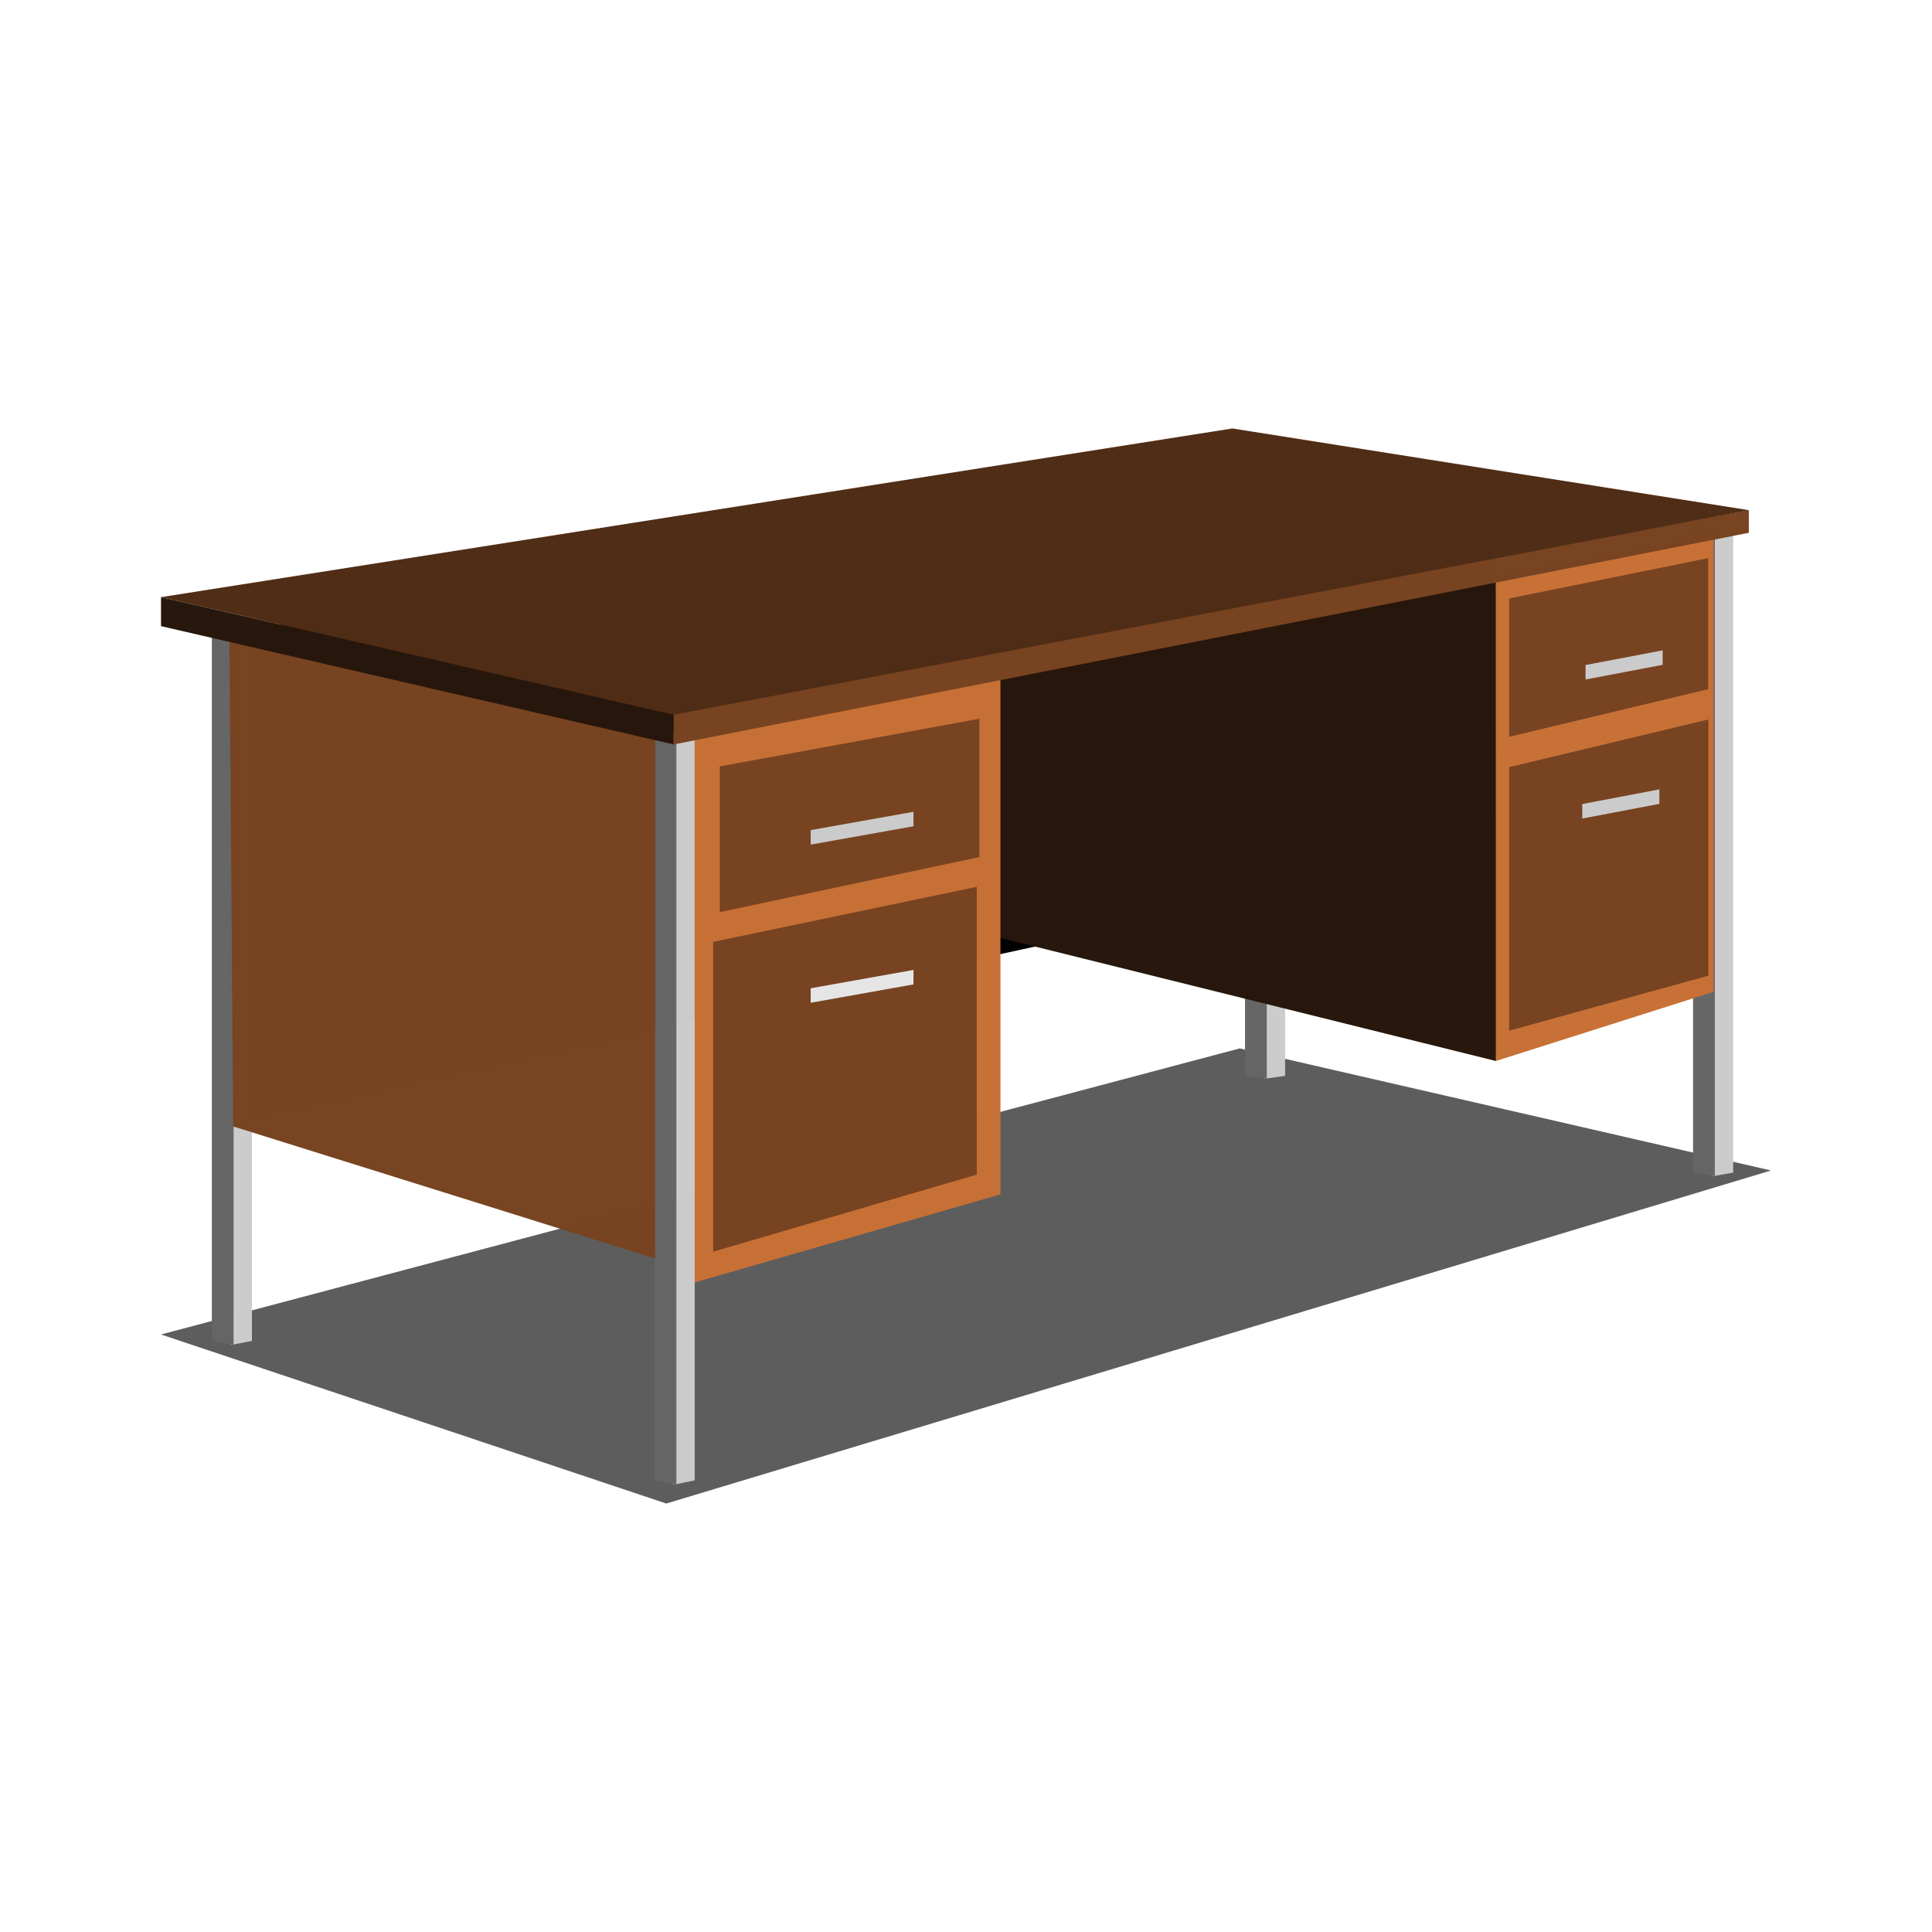 <svg:svg xmlns:dc="http://purl.org/dc/elements/1.1/" xmlns:ns2="http://creativecommons.org/ns#" xmlns:rdf="http://www.w3.org/1999/02/22-rdf-syntax-ns#" xmlns:svg="http://www.w3.org/2000/svg" height="1053.348" id="svg2" version="1.1" viewBox="-50.989 -233.604 1053.348 1053.348" width="1053.348">
  <svg:title id="title3716">An Office Desk</svg:title>
  <svg:defs id="defs4">
    <svg:filter color-interpolation-filters="sRGB" height="1.471" id="filter3712" width="1.085" x="-.042" y="-.236">
      <svg:feGaussianBlur id="feGaussianBlur3714" stdDeviation="15.328" />
    </svg:filter>
  </svg:defs>
  <svg:g fill-opacity=".996" id="layer1" transform="translate(-64.52 -422.96)">
    <svg:path d="m101.31 916.93 588.13-155.97 289.66 66.55-602.3 181.59-275.49-92.17z" filter="url(#filter3712)" id="path2934" opacity=".8" />
    <svg:path d="m138.19 224.69 688.85-74v192.21l-688.85 150v-268.21z" id="rect2896" transform="translate(0 308.27)" />
    <svg:g id="g2884">
      <svg:path d="m702.69 499.73 11.496-1.596v277.81l-11.496 1.596v-277.81z" fill="#ccc" id="path2880" />
      <svg:path d="m692.33 497.99 11.855 1.734v277.81l-11.855-1.734v-277.81z" fill="#666" id="path2882" />
    </svg:g>
    <svg:g id="g2888">
      <svg:path d="m139.39 532.05 11.496-2.244v390.63l-11.496 2.244v-390.63z" fill="#ccc" id="path2876" />
      <svg:path d="m129.03 529.61 11.855 2.438v390.63l-11.855-2.438v-390.63z" fill="#666" id="path2878" />
    </svg:g>
    <svg:g id="g2892">
      <svg:path d="m946.98 478.64 11.496-2.023v352.07l-11.496 2.023v-352.07z" fill="#ccc" id="path2872" />
      <svg:path d="m936.62 476.44 11.855 2.198v352.07l-11.855-2.198v-352.07z" fill="#666" id="path2874" />
    </svg:g>
    <svg:path d="m829.14 195.97 118.71-23.306v249.16l-118.77 37.75 0.064-263.61z" fill="#c87137" id="rect2838" transform="translate(0 308.27)" />
    <svg:path d="m836.33 607.61 108.65-26v139.7l-108.65 30v-143.7z" fill="#784421" id="rect2903" />
    <svg:path d="m523.06 449.18 306.08 57.485v261.17l-306.08-76v-242.66z" fill="#28170b" id="rect2841" />
    <svg:path d="m380.8 588.21 11.496-2.359v410.62l-11.496 2.359v-410.62z" fill="#ccc" id="rect2831" />
    <svg:path d="m370.44 585.65 11.855 2.563v410.62l-11.855-2.563v-410.62z" fill="#666" id="rect2833" />
    <svg:path d="m138.66 538.84 232.08 52v284.66l-230.08-72-2-264.66z" fill="#784421" id="path2844" />
    <svg:path d="m101.31 206.66 279.5 63.952 0.016 16.347-279.51-64.492v-15.807z" fill="#28170b" id="rect2846" transform="translate(0 308.27)" />
    <svg:path d="m392.3 281.07 166.69-32v283.21l-166.69 48v-299.21z" fill="#c87137" id="rect2835" transform="translate(0 308.27)" />
    <svg:path d="m380.8 576.87 586.22-109.4v12.37l-586.22 115.4v-18.37z" fill="#784421" id="rect2849" />
    <svg:path d="m836.33 515.65 108.52-22v71.442l-108.52 26v-75.442z" fill="#784421" id="rect2906" />
    <svg:path d="m101.31 206.66 584.13-91.97 281.66 44.55-586.3 111.55-279.49-64.13z" fill="#502d16" id="rect2852" transform="translate(0 308.27)" />
    <svg:path d="m402.36 394.59 143.7-30v156.92l-143.7 42v-168.92z" fill="#784421" id="rect2855" transform="translate(0 308.27)" />
    <svg:path d="m405.95 298.94 141.54-26v75.442l-141.54 30v-79.442z" fill="#784421" id="rect2858" transform="translate(0 308.27)" />
    <svg:path d="m455.53 419.9 56.043-10v7.903l-56.043 10v-7.903z" fill="#e6e6e6" id="rect2861" transform="translate(0 308.27)" />
    <svg:path d="m455.53 641.95 56.043-10v7.903l-56.043 10v-7.903z" fill="#ccc" id="path2864" />
    <svg:path d="m877.99 551.93 42.043-8v7.903l-42.043 8v-7.903z" fill="#ccc" id="path2866" />
    <svg:path d="m876.19 627.73 42.043-8v7.903l-42.043 8v-7.903z" fill="#ccc" id="path2868" />
  </svg:g>
</svg:svg>